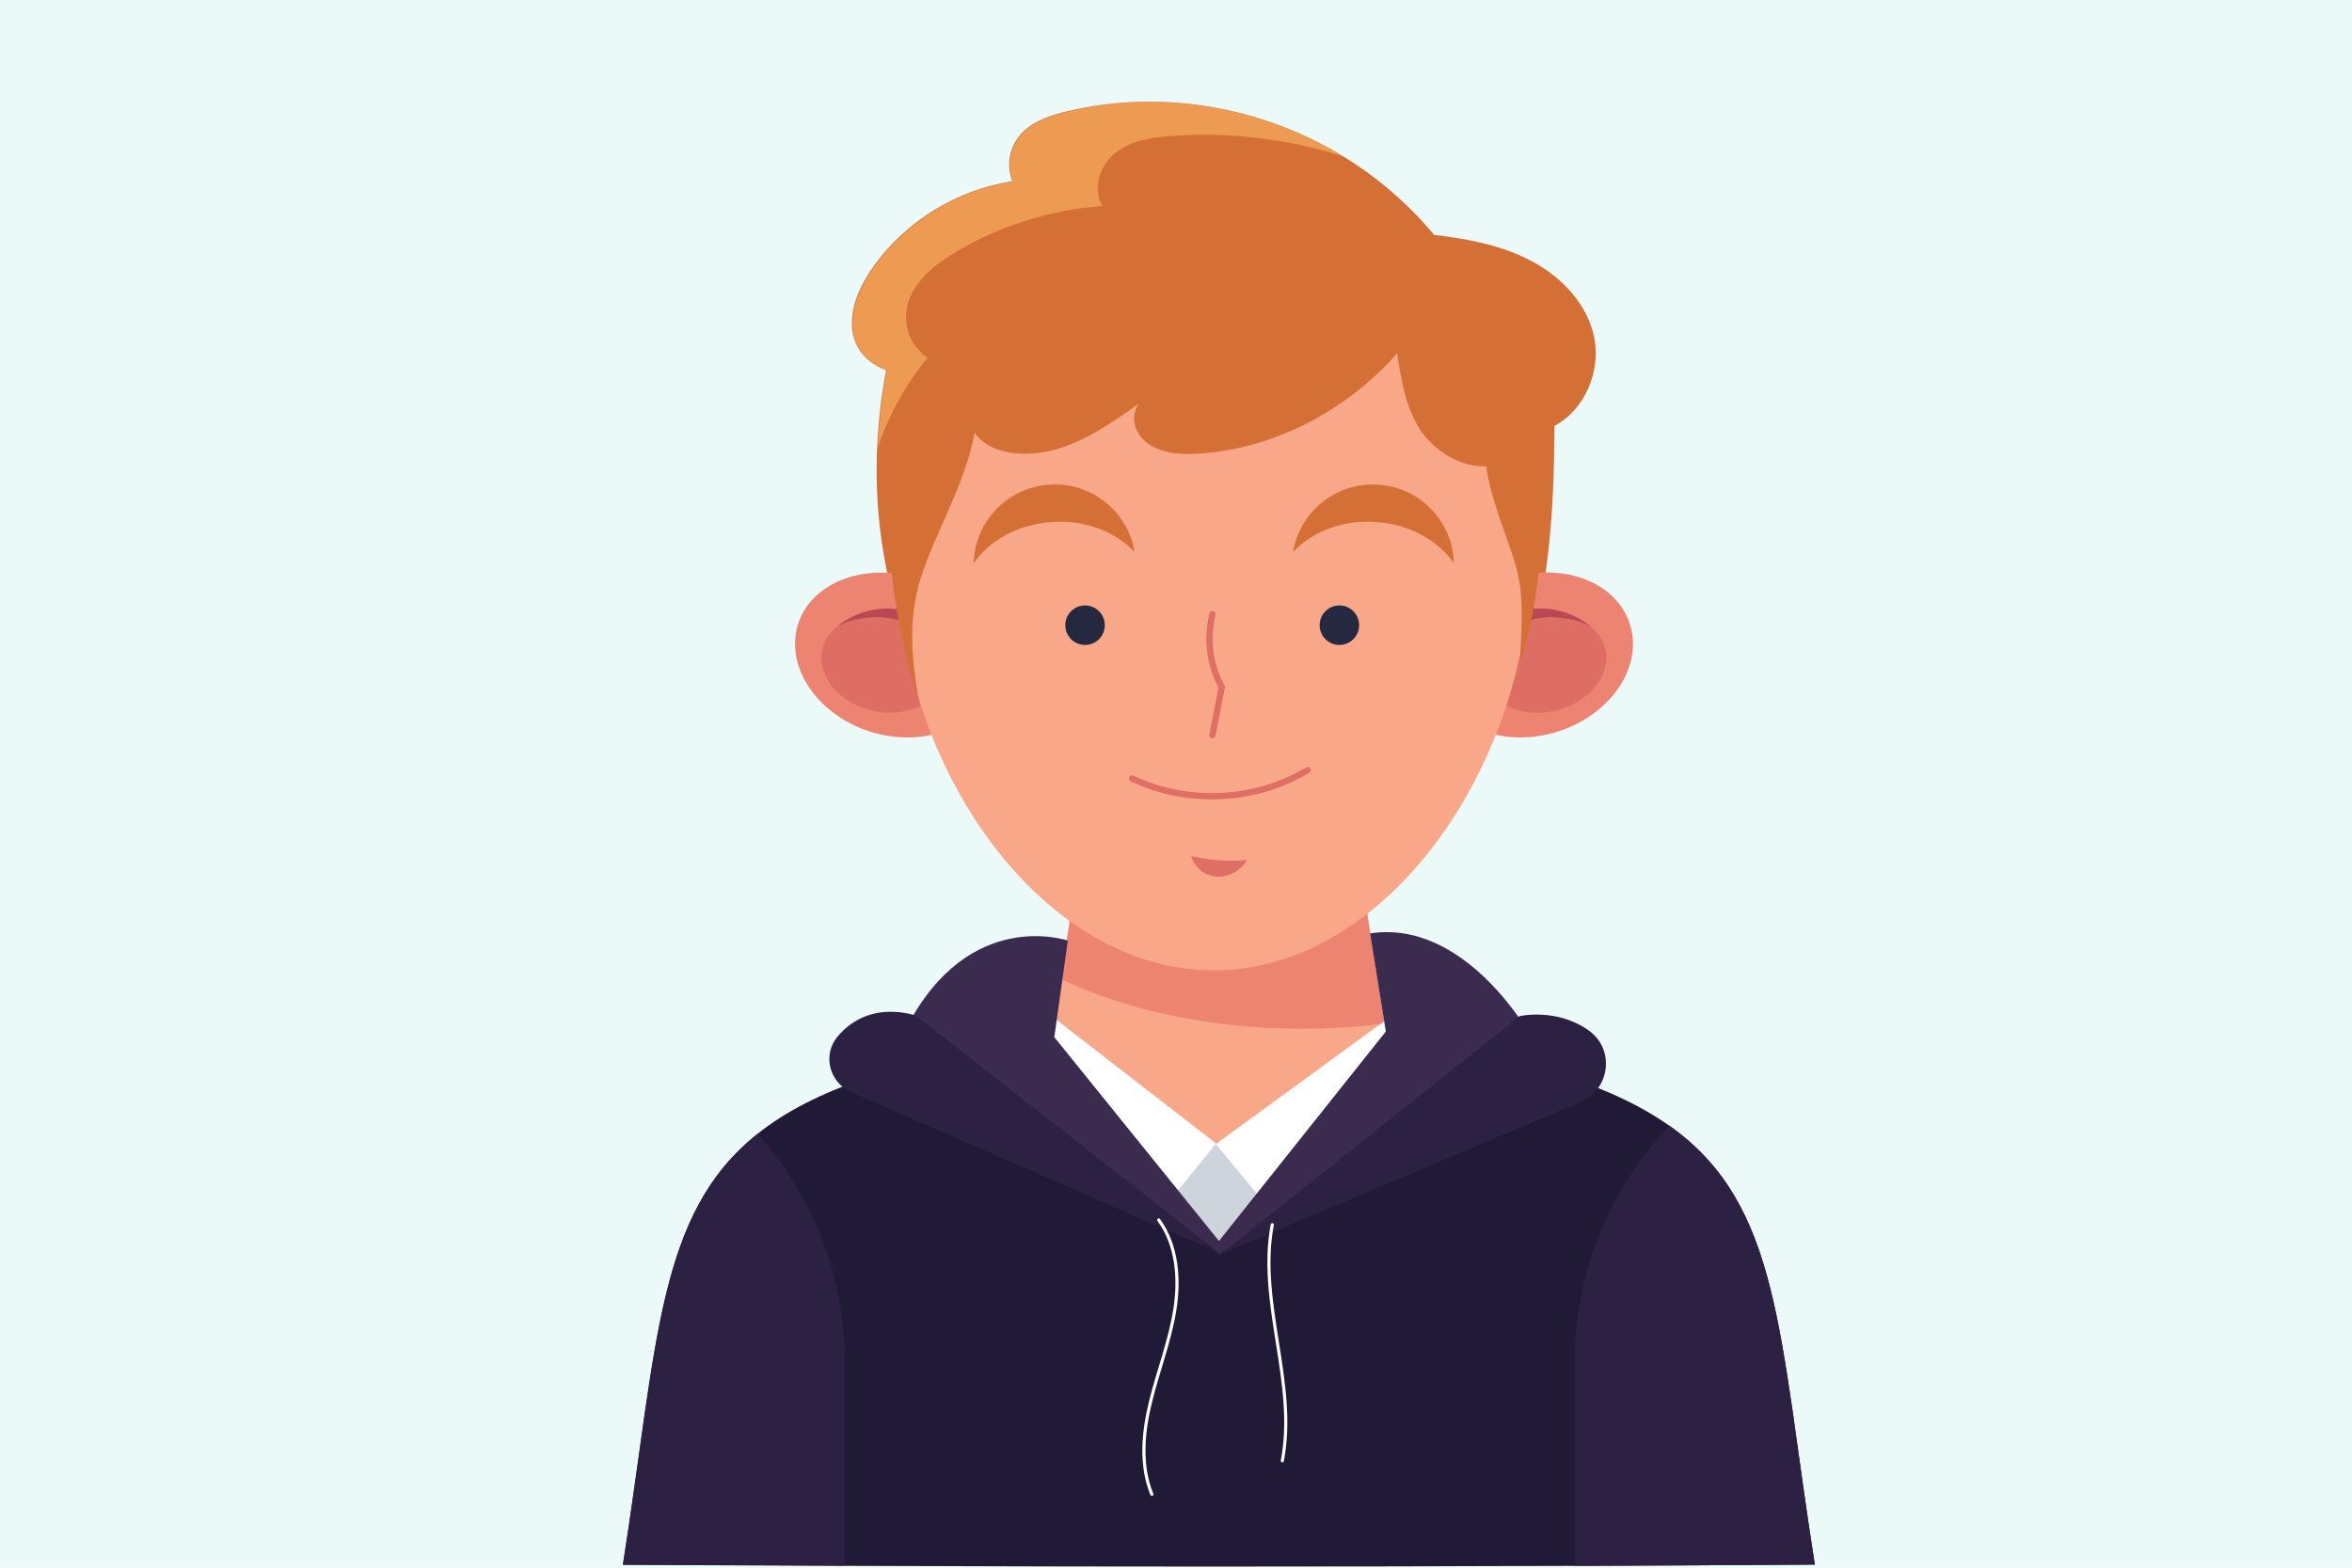 <?xml version="1.0" encoding="utf-8"?>
<!-- Generator: Adobe Illustrator 25.4.1, SVG Export Plug-In . SVG Version: 6.00 Build 0)  -->
<svg version="1.1" xmlns="http://www.w3.org/2000/svg" xmlns:xlink="http://www.w3.org/1999/xlink" x="0px" y="0px"
	 viewBox="0 0 750 500" style="enable-background:new 0 0 750 500;" xml:space="preserve">
<style type="text/css">
	.st0{fill:#EBFAF9;}
	.st1{display:none;}
	.st2{display:inline;fill:#D76C61;}
	.st3{display:inline;}
	.st4{fill:#D76C61;}
	.st5{fill:#CC5A56;}
	.st6{fill:#FDD16A;}
	.st7{fill:#4A82AC;}
	.st8{fill:#5F9EC2;}
	.st9{fill:#482851;}
	.st10{opacity:0.749;fill:#993C43;enable-background:new    ;}
	.st11{fill:#6E2938;}
	.st12{fill:#754673;}
	.st13{fill:#242940;}
	.st14{fill:none;stroke:#6E2938;stroke-width:2;stroke-linecap:round;stroke-miterlimit:10;}
	.st15{fill:#F9A789;}
	.st16{fill:#ED8472;}
	.st17{fill:#88C361;}
	.st18{opacity:0.259;}
	.st19{opacity:0.761;fill:#88C361;enable-background:new    ;}
	.st20{opacity:0.749;fill:#D9675F;enable-background:new    ;}
	.st21{fill:#B84954;}
	.st22{display:inline;fill:#F9A789;}
	.st23{fill:#7B3349;}
	.st24{fill:#9E6570;}
	.st25{fill:#A85162;}
	.st26{fill:#DF6E64;}
	.st27{fill:none;stroke:#DF6E64;stroke-width:2;stroke-linecap:round;stroke-miterlimit:10;}
	.st28{fill:#FFFFFF;}
	.st29{display:inline;fill:#291F3D;}
	.st30{fill:#AF3E58;}
	.st31{fill:#6D7399;}
	.st32{opacity:0.4;fill:#939CB8;enable-background:new    ;}
	.st33{fill:#939CB8;}
	.st34{fill:#3A2B4F;}
	.st35{fill:#503761;}
	.st36{fill:#CED4DB;}
	.st37{fill:#211A36;}
	.st38{fill:#2C2142;}
	.st39{fill:none;stroke:#FFFFFF;stroke-linecap:round;stroke-miterlimit:10;}
	.st40{fill:#D46F35;}
	.st41{opacity:0.702;fill:#F7AD5E;enable-background:new    ;}
	.st42{display:inline;fill:#DE6523;}
	.st43{fill:#FFC4A6;}
	.st44{fill:#ED987E;}
	.st45{fill:#852A45;}
	.st46{opacity:0.749;fill:#ED987E;enable-background:new    ;}
	.st47{fill:#C96B63;}
	.st48{fill:#ED8B2F;}
	.st49{fill:none;stroke:#C96B63;stroke-width:2;stroke-linecap:round;stroke-miterlimit:10;}
	.st50{fill:#F2A388;}
	.st51{fill:#FAA243;}
	.st52{fill:#17192E;}
	.st53{fill:#F18D77;}
	.st54{opacity:0.569;fill:#F5AD5B;enable-background:new    ;}
	.st55{fill:#F5AD5B;}
	.st56{opacity:0.749;}
	.st57{fill:none;stroke:#D16F45;stroke-linecap:round;stroke-miterlimit:10;}
	.st58{opacity:0.749;fill:#ED8472;enable-background:new    ;}
	.st59{fill:none;stroke:#DF6D64;stroke-width:2;stroke-linecap:round;stroke-miterlimit:10;}
	.st60{fill:#3C4A66;}
</style>
<g id="BACKGROUND">
	<rect class="st0" width="750" height="500"/>
</g>
<g id="OBJECTS">
	<g>
		<g class="st1">
			<polygon class="st2" points="390.8,-261.4 390.8,-261.3 387.4,-261.4 			"/>
			<polygon class="st2" points="390.8,-261.4 387.4,-261.3 387.4,-261.4 			"/>
			<g class="st3">
				<path class="st4" d="M580.8-42.8l-108.9,0.4l-7.4,0L392.4-42l-1.6,0l-1.6,0l-69.7-0.3l-3.4,0l-115.3-0.5l13.5-87.1
					c5.4-35,35.3-63.4,75.1-71.5l31.8-6.5l5.5-1.1l10.6-2.2l0.3-1.6l2.7-16.7l4.5-28.5l42.5-1l3.5-0.1l3.5,0.1l42.5,1l6.8,42.6
					l0.6,4.2l0.9,0.2l8.5,1.7l7.7,1.6l30.8,6.3c39.8,8.1,69.7,36.6,75.1,71.5L580.8-42.8z"/>
				<path class="st5" d="M443.6-215.3c-50.6,6-86.4-6.3-103.2-14.2l4.5-28.5l42.5-1l3.5-0.1l3.5,0.1l42.5,1L443.6-215.3z"/>
				<path class="st6" d="M321.3-207.8l-5.1,165.5l3.4,0l69.7,0.3l1.6,0l1.6,0l72.2-0.3l7.4,0l-10.5-165.3l-7.7-1.6l-1.6,2.2
					c-1.7,2.4-3.7,4.7-5.7,6.8c-28,29.2-80,30.2-109.6,2.8c-3-2.7-5.7-5.7-8.2-9.1l-1.8-2.5"/>
				<path class="st7" d="M580.8-42.8l-66,0.3l-43,0.2l-7.4,0l-19.4-168.6l8.5,1.7l7.7,1.6l30.8,6.3c18.6,3.8,35.1,12.1,47.9,23.3
					c14.5,12.8,24.4,29.6,27.2,48.2L580.8-42.8z"/>
				<path class="st7" d="M337.4-211.1L319.6-42.3l-3.4,0l-51.7-0.2l-63.6-0.2l13.5-87.1c2.8-18.1,12.1-34.4,26.1-47.1
					c13-11.8,29.9-20.5,49.1-24.4l31.8-6.5l5.5-1.1L337.4-211.1z"/>
				<g>
					<path class="st8" d="M264.5-123.3v80.8l-63.6-0.2l13.5-87.1c2.8-18.1,12.1-34.4,26.1-47.1C255.3-162.8,264.5-144,264.5-123.3z"
						/>
					<path class="st8" d="M580.8-42.8l-66,0.3v-80.8c0-21.2,9.6-40.5,25.2-54.7c14.5,12.8,24.4,29.6,27.2,48.2L580.8-42.8z"/>
				</g>
			</g>
			<g class="st3">
				<path class="st9" d="M507.7-407.9c6.9,20.1,1.5,42.1-4.3,62.6c-5.9,20.4-12.2,41.9-7.1,62.6c-4.4-0.2-8.7-1.7-12.2-4.2
					c-2.6,16-11.9,30.9-25.1,40.4c1-5.9-0.7-12.1-4.4-16.7c-22.5,16.7-42.5,25.4-62.6,25.5c-20.1,0.1-40.2-8.4-54.1-22.8
					c-5.6,3.9-9.1,10.5-9.2,17.3c-13.1-5.9-22.7-19-24.2-33.2c-7.2,4.7-16.7,5.5-24.5,2.1c12.1-3.6,17.7-18,16.2-30.4
					c-1.5-12.4-8.1-23.4-13.3-34.8c-5.1-11.4-8.9-24.5-4.4-36.1c-2.2-3.7-3.8-7.6-4.9-11.5c0,0,0,0,0,0c-3.3-12.1-1.3-24.4,4.9-34.4
					c-5.9-2.2-11-2.8-16.1-3.4c6.3-19.2,21-35.6,39.4-44.2c-7.3-4.9-10.5-13-8.6-20.1c19.8,1,39.3-4.4,58.5-9.3
					c19.2-4.9,39-9.6,58.6-7.1c13.3,1.7,26.6,7.3,37.1,16.8c5,4.5,9.4,9.9,12.7,16.2c9.6-4.6,21.4,0.5,28.7,8.2
					c7.3,7.7,11.5,17.8,17.3,26.6c5.8,8.9,14.4,17.1,25,17.8C524.9-413.7,516.6-409.3,507.7-407.9z"/>
				<g>
					<g>
						<path class="st5" d="M483.2-357.1c16.9-5.5,34.2,1,38.5,14.4c4.3,13.4-5.9,28.8-22.8,34.2c-16.9,5.5-34.2-1-38.5-14.4
							C456-336.4,466.2-351.7,483.2-357.1z"/>
						
							<ellipse transform="matrix(0.975 -0.222 0.222 0.975 85.815 101.722)" class="st10" cx="494.6" cy="-330.2" rx="20" ry="15.5"/>
						<path class="st11" d="M509.2-342.1c-4.8-3.9-11-5.9-17.1-5.6c-6.1,0.3-12.1,2.9-16.5,7.2c0.2,1.6,0.5,3.2,0.7,4.8
							c4.2-4.8,10-8,16.1-8.9C498.6-345.6,505-344.3,509.2-342.1z"/>
					</g>
					<g>
						
							<ellipse transform="matrix(0.307 -0.952 0.952 0.307 515.966 42.7)" class="st5" cx="287.3" cy="-332.8" rx="25.6" ry="32.2"/>
						
							<ellipse transform="matrix(0.222 -0.975 0.975 0.222 542.626 19.854)" class="st10" cx="283.8" cy="-330.2" rx="15.5" ry="20"/>
						<path class="st11" d="M269.2-342.1c4.8-3.9,11-5.9,17.1-5.6c6.1,0.3,12.1,2.9,16.5,7.2c-0.2,1.6-0.5,3.2-0.7,4.8
							c-4.2-4.8-10-8-16.1-8.9C279.8-345.6,273.3-344.3,269.2-342.1z"/>
					</g>
				</g>
				<g>
					<path class="st4" d="M490.3-365.2c0,66.3-45.3,132.9-101.2,132.9c-8.1,0-15.9-1.4-23.5-4c-44.6-15.3-77.7-72.2-77.7-128.9v-0.4
						c0.2-66.1,45.4-106.9,101.2-106.9C445-472.5,490.3-431.5,490.3-365.2z"/>
					<path class="st5" d="M487.2-378.3c-5.8-0.9-11.3-3.7-15.5-7.9c0.7,4,1.4,7.9,2,11.9c-14.7-7.6-26.3-21.1-31.5-36.8
						c-14.3,12.3-34,17.9-52.6,14.9c1.2-2.8,2.5-5.6,3.4-8.7c-12.1,6.9-23.5,15.1-33.9,24.4c-2.8-6.4-3.9-13.5-3.3-20.3
						c-17.9,7-35,16.2-50.7,27.2c-0.3-3.3-0.6-6.5-0.9-9.8c-7.4,5.2-13,12.9-15.6,21.5c-0.7-18.3-0.6-39,12.4-52
						c5.3-5.2,12.1-8.6,18.9-11.6c33.5-14.9,69.4-24.2,105.8-27.7c12.1-1.2,20.6,2.6,31.6,7.8C468.2-440.3,491.7-401,487.2-378.3z"
						/>
				</g>
				<g>
					<path class="st9" d="M290.5-334.2c-3.3-26.2,3.5-50.1,19.5-70.9c-2,5.5-2.8,11.4-2.3,17.2c20.7-10.3,41.4-20.7,62.1-31
						c-6.3,6-9,15.5-6.8,23.9c17.4-8.5,34.7-17,52.1-25.5c-4.4,5.8-9.6,10.9-15.5,15.3c17,1.6,34.6-6.9,44.3-23.1
						c2.6,15.5,10.9,30,23,40.1c-0.2-5.8,0.7-11.6,1.5-19.1c1.9,11.5,8.2,22.2,16.2,29.4c1.1,15.3,2.2,30.7,0.7,45
						C548.1-508,249-550.8,290.5-334.2z"/>
					<path class="st12" d="M447.3-489.1c-8.8-4.6-19-6.8-28.9-7c-16.4-0.4-32.4,4-48.2,8.2c-15.8,4.2-31.9,8.3-48.2,7.7
						c7.2,4.3,15.3,7,23.6,7.8c-13.4,5.5-26.8,11-40.2,16.5c10.1-3.3,21.6-2,30.8,3.4c-17.9,0.3-35.6,8.3-47.5,21.7
						c4.6-1.6,9.9-1.3,14.3,0.9c-15.5,8.9-26.4,25.2-29.4,42.8c-3.3-12.1-1.3-24.4,4.9-34.4c-5.9-2.2-11-2.8-16.1-3.4
						c6.3-19.2,21-35.6,39.4-44.2c-7.3-4.9-10.5-13-8.6-20.1c19.8,1,39.3-4.4,58.5-9.3c19.2-4.9,39-9.6,58.6-7.1
						C423.5-504.2,436.8-498.6,447.3-489.1z"/>
				</g>
				<g>
					<g>
						<path class="st9" d="M363.9-365.7c-6-6.5-15.8-10.4-26.5-9.6c-10.7,0.7-19.8,5.9-24.8,13.1c0.3-13.1,10.6-24.1,24-25
							C350-388.1,361.8-378.7,363.9-365.7z"/>
						<path class="st9" d="M414.4-365.7c6-6.5,15.8-10.4,26.5-9.6c10.7,0.7,19.8,5.9,24.8,13.1c-0.3-13.1-10.6-24.1-24-25
							C428.3-388.1,416.6-378.7,414.4-365.7z"/>
					</g>
					<g>
						<circle class="st13" cx="348.1" cy="-342.4" r="6.3"/>
						<circle class="st13" cx="429.2" cy="-342.4" r="6.3"/>
					</g>
					<g>
						<path class="st14" d="M358.6-293.6c19.6,11.2,45.4,10.8,64.7-1.1"/>
						<path class="st5" d="M382.3-274c5.8,1.4,11.8,1.8,17.8,1.3c-1.8,3.2-5.5,5.4-9.2,5.3C387.2-267.5,383.6-269.7,382.3-274z"/>
						<path class="st14" d="M384.6-347.7c2.4,7.6,2.3,15.9-1.1,23.4c1.4,5,2.9,10.1,4.3,15.1"/>
					</g>
				</g>
			</g>
		</g>
		<g class="st1">
			<g class="st3">
				<g>
					<path class="st15" d="M1100.6-42.6c-119,0.8-260.9,0.8-380,0c17.4-111.1,7.1-149,136.6-168.3c0,0,0-0.1,0-0.1
						c1.8-11.2,5.6-35.4,7.4-46.7c24.7-1.1,67.3-1.1,91.9,0l6.8,42.6l0.5,2.9l0.2,1.3C1093.9-191.3,1082.9-153.7,1100.6-42.6z"/>
					<path class="st16" d="M963.3-215.1c-50.6,6-86.4-6.3-103.2-14.2l4.5-28.5l42.5-1l3.5-0.1l3.5,0.1l42.5,1L963.3-215.1z"/>
				</g>
				<g>
					<path class="st17" d="M1100.6-42.6c-25.9,0.2-52.8,0.3-80.4,0.4c-99.3,0.3-206.5,0.2-299.6-0.4c17.4-111.1,7.1-149,136.6-168.3
						c0,0,0-0.1,0-0.1l53.6,45.2l53-46.4l0.2,1.3c38,5.7,64,13,82.1,23.2C1089.9-163,1088.1-121.2,1100.6-42.6z"/>
					<g class="st18">
						<path class="st17" d="M1100.6-42.6c-25.9,0.2-52.8,0.3-80.4,0.4v-66.9c0-29.4,9.6-56.6,25.9-78.6
							C1089.9-163,1088.1-121.2,1100.6-42.6z"/>
						<path class="st17" d="M720.5-42.6c25.9,0.2,52.8,0.3,80.4,0.4v-66.9c0-29.4-9.6-56.6-25.9-78.6
							C731.2-163,733-121.2,720.5-42.6z"/>
					</g>
					<g>
						<g>
							<polygon class="st19" points="893.8,-180.6 911.2,-166 911.7,-100.2 893.4,-100.1 							"/>
							<g>
								<circle class="st17" cx="902" cy="-149.1" r="5.3"/>
								<circle class="st17" cx="902" cy="-120.2" r="5.3"/>
							</g>
						</g>
						<g>
							<path class="st17" d="M910.8-166.4l-52.4-50.5l-4.1-0.5c-10-1.1-19.9,2.6-26.7,10l0,0l6.7,41.6l14.4-8.4
								c7.4-4.4,16.4-5.5,24.7-3.1L910.8-166.4z"/>
							<path class="st17" d="M910.8-166.4l52.4-50.5l4.1-0.5c10-1.1,19.9,2.6,26.7,10l0,0l-6.7,41.6l-6.4-3.8
								c-12.5-7.3-27.5-9.2-41.5-5.2L910.8-166.4z"/>
						</g>
						<path class="st17" d="M947-92.2v-5.4c0-1.4,1.1-2.6,2.6-2.6h58c1.4,0,2.6,1.1,2.6,2.6v5.4c0,1.4-1.1,2.6-2.6,2.6h-58
							C948.1-89.6,947-90.8,947-92.2z"/>
					</g>
				</g>
			</g>
			<g>
				<g class="st3">
					<g>
						<path class="st16" d="M1002.9-356.9c16.9-5.5,34.2,1,38.5,14.4c4.3,13.4-5.9,28.8-22.8,34.2c-16.9,5.5-34.2-1-38.5-14.4
							C975.7-336.1,986-351.4,1002.9-356.9z"/>
						<path class="st20" d="M1010.9-345.1c10.7-2.5,21,2.3,22.9,10.7c1.9,8.4-5.3,17.1-16,19.6c-10.7,2.5-21-2.3-22.9-10.7
							C993-333.9,1000.2-342.7,1010.9-345.1z"/>
						<path class="st21" d="M1028.9-341.9c-4.8-3.9-11-5.9-17.1-5.6c-6.1,0.3-12.1,2.9-16.5,7.2c0.2,1.6,0.5,3.2,0.7,4.8
							c4.2-4.8,10-8,16.1-8.9C1018.3-345.3,1024.7-344,1028.9-341.9z"/>
					</g>
					<g>
						
							<ellipse transform="matrix(0.307 -0.952 0.952 0.307 876.065 537.51)" class="st16" cx="807" cy="-332.6" rx="25.6" ry="32.2"/>
						<path class="st20" d="M784-334.5c1.9-8.4,12.2-13.1,22.9-10.7s17.9,11.2,16,19.6c-1.9,8.4-12.2,13.2-22.9,10.7
							C789.3-317.4,782.1-326.1,784-334.5z"/>
						<path class="st21" d="M788.9-341.9c4.8-3.9,11-5.9,17.1-5.6c6.1,0.3,12.1,2.9,16.5,7.2c-0.2,1.6-0.5,3.2-0.7,4.8
							c-4.2-4.8-10-8-16.1-8.9C799.5-345.3,793.1-344,788.9-341.9z"/>
					</g>
				</g>
				<path class="st22" d="M1010.1-365c0,66.3-45.3,132.9-101.2,132.9c-8.1,0-15.9-1.4-23.5-4c-44.6-15.3-77.7-72.2-77.7-128.9v-0.4
					c0.2-66.1,45.4-106.9,101.2-106.9C964.8-472.3,1010.1-431.3,1010.1-365z"/>
				<g class="st3">
					<path class="st23" d="M1035.4-451.6c-6.8,1.2-15.6,5.4-19,7.6c8.2,2.7,16.3,13.8,18.3,28.1c-5.9-2.6-12-0.5-15.8,0.8
						c-0.2,0-0.3,0.1-0.5,0.2c0.5,23.2-3.6,60.1-11.6,82.4c0-15.7-4.1-28.8-9.1-42.5c-4.9-13.7-8.5-20.8-10-40.5c0,0,0-0.1,0-0.1
						c-55.4,0.1-102.9-1.5-155.3,2.6c0,0.1,0,0.2,0,0.3c-0.9,20.2-5.8,24.9-11.2,36.6c-5.4,11.8-9.8,27.5-9.8,45.8
						c-8.9-20.5-10-82.8-10-82.8s-10.4-10.3-22.9-9.5c3.7-8.1,15.7-17.2,26.6-15c-1.1-8.9-11.1-20.5-21.6-25.1
						c17.3-4.2,26.3,1.4,33,11.1c2.1-8.4,5.7-16.1,10.6-22.9c34.2-47.9,129.8-54.9,190.1-7.9c-8.9,0.9-15.2,4.7-20.4,10
						c13.3-1.3,26.7,1.7,39.1,20.9C1035.8-451.7,1035.6-451.6,1035.4-451.6z"/>
					<path class="st24" d="M1018.4-415c0.5,23.2-3.6,60.1-11.6,82.4c0-15.7-4.1-28.8-9.1-42.5c-4.9-13.7-8.5-20.8-10-40.5l0.2-0.4
						l30.9,0.8C1018.7-415.1,1018.5-415.1,1018.4-415z"/>
					<path class="st24" d="M832.4-412.8c-0.9,20.2-5.8,24.9-11.2,36.6c-5.4,11.8-9.8,27.5-9.8,45.8c-8.9-20.5-12.1-54.8-10-82.8
						L832.4-412.8z"/>
					<path class="st25" d="M1035.9-451.7c-0.2,0-0.4,0.1-0.5,0.1c-20.6-15-48.2-20.7-72.9-13.8c6.8-9.5,17.4-16.2,29-18.3
						c-24.2-8-49.4-10.6-74.2-8.4c10.4-5.4,22.2-7.9,33.9-7.2c-41.3-13.4-89.9-3.5-124.1,24.6c34.2-47.9,129.8-54.9,190.1-7.9
						c-8.9,0.9-15.2,4.7-20.4,10C1010.1-473.9,1023.5-470.9,1035.9-451.7z"/>
				</g>
				<g class="st3">
					<g>
						<path class="st23" d="M883.7-365.5c-6-6.5-15.8-10.4-26.5-9.6c-10.7,0.7-19.8,5.9-24.8,13.1c0.3-13.1,10.6-24.1,24-25
							C869.8-387.9,881.5-378.5,883.7-365.5z"/>
						<path class="st23" d="M934.1-365.5c6-6.5,15.8-10.4,26.5-9.6c10.7,0.7,19.8,5.9,24.8,13.1c-0.3-13.1-10.6-24.1-24-25
							C948-387.9,936.3-378.5,934.1-365.5z"/>
					</g>
					<g>
						<circle class="st13" cx="867.8" cy="-342.2" r="6.3"/>
						<circle class="st13" cx="949" cy="-342.2" r="6.3"/>
					</g>
					<path class="st26" d="M901.7-268.5c5.8,1.4,11.8,1.8,17.8,1.3c-1.8,3.2-5.5,5.4-9.2,5.3C906.6-262,903-264.3,901.7-268.5z"/>
					<path class="st27" d="M903.1-344.8c2.4,7.6,2.3,15.9-1.1,23.4c1.4,5,2.9,10.1,4.3,15.1"/>
					<path class="st28" d="M877.2-293.7c22.7,4.3,46.4,3.2,69.3-3.1c1.4,3.9-0.5,8.3-3.6,11.1s-7.2,4-11.2,4.9
						c-11.6,2.8-23.7,3.5-35.6,2c-4.9-0.6-9.9-1.6-14-4.3C877.9-285.8,874.8-290.5,877.2-293.7z"/>
				</g>
			</g>
		</g>
		<g class="st1">
			<polygon class="st29" points="1338.2,223.2 1527.9,219.4 1549.3,373.4 1324.9,362.7 			"/>
			<g class="st3">
				<g>
					<path class="st4" d="M1625.4,499c-50.7,0.3-105.5,0.5-161,0.5c-7.5,0-15.1,0-22.6,0h-11c-8.9,0-17.9,0-26.8,0
						c-54.7,0-108.7-0.2-158.7-0.5c15.5-98.9,18.7-139.9,110.8-161.3c8.6-2,17.9-3.8,28.1-5.5c3.2-0.5,6.5-1.1,9.9-1.5
						c0.3-2,0.7-4.5,1.2-7.2c0.6-3.8,1.3-8.1,2-12.5c1.6-10,3.2-20.6,4.3-27.1c24.7-1.1,47.6-1.1,72.3,0l6,37.6l0.5,3.2l0.9,6
						c6.4,1,12.5,2,18.3,3c7.3,1.3,14,2.8,20.4,4.3C1610.8,359.5,1609.8,400.3,1625.4,499z"/>
					<path class="st5" d="M1479.8,321.4c-41.9,8.2-69-2.4-82.5-10.5c1.6-10,3.2-20.6,4.3-27.1c24.7-1.1,47.6-1.1,72.3,0
						L1479.8,321.4z"/>
				</g>
				<g>
					<path class="st30" d="M1488.5,340.9l-24,158.7c-8.1,0-16.2,0-24.2,0h-7.1c-9.7,0-19.4,0-29,0L1387,340.6
						c3.5,4.5,8.9,14.6,14.8,26.8c14.4,29.6,56.6,29.8,71.4,0.3c6-12,11.4-21.9,15-26.4L1488.5,340.9z"/>
					<g>
						<path class="st31" d="M1433.1,499.5c-42.2,0-84.4-0.1-125-0.2c-21.4-0.1-42.4-0.2-62.7-0.3c10.2-65.3,15.1-105.4,43.8-131.2
							c18.8-16.9,47.7-27.7,95.1-35.6L1433.1,499.5z"/>
						<path class="st31" d="M1625.4,499c-58.1,0.4-121.5,0.6-185.2,0.6l59.4-165.9C1611,354.1,1608.7,393.4,1625.4,499z"/>
					</g>
					<path class="st32" d="M1562.7,433.4v65.9c21.4-0.1,42.4-0.2,62.7-0.3c-10.2-65.3-13.5-106.4-42.2-132.2
						C1571.2,385.7,1562.7,409.3,1562.7,433.4z"/>
					<path class="st33" d="M1395.3,323.4l39.6,176.1h-4l-70.8-112.1l26.2-17.9l-36-5.7l1.6-14c0.5-4.4,2-8.5,4.3-12.1
						c3.7-5.9,9.5-10.4,16.5-12.5l21.7-6.3L1395.3,323.4z"/>
					<path class="st33" d="M1489.7,369.6l26.2,17.9l-74,112.1h-4.1l42.5-174.8l1.4-5.7l21.6,6.3c7.1,2.1,13,6.7,16.6,12.7
						c2.2,3.5,3.6,7.6,4.1,11.8l1.6,14L1489.7,369.6z"/>
					<path class="st32" d="M1308.2,433.4v65.9c-21.4-0.1-42.4-0.2-62.7-0.3c10.2-65.3,15.1-105.4,43.8-131.2
						C1301.2,386.8,1308.2,409.3,1308.2,433.4z"/>
				</g>
			</g>
			<path class="st2" d="M1535,176.6c0,66.3-45.3,132.9-101.2,132.9c-8.1,0-15.9-1.4-23.5-4c-44.6-15.3-77.7-72.2-77.7-128.9v-0.4
				c0.2-66.1,45.4-106.9,101.2-106.9C1489.6,69.3,1535,110.3,1535,176.6z"/>
			<g class="st3">
				<g>
					<path class="st34" d="M1450.6,169.7c6.1-8.3,15.6-12.9,25.1-12s18.7,7.2,24.3,16.6C1486.6,167.8,1471.9,165.4,1450.6,169.7z"/>
					<path class="st34" d="M1416,169.7c-6.1-8.3-15.6-12.9-25.1-12c-9.5,0.9-18.7,7.2-24.3,16.6C1380,167.8,1394.7,165.4,1416,169.7
						z"/>
				</g>
				<g>
					<circle class="st13" cx="1473.9" cy="201.7" r="6.3"/>
					<circle class="st13" cx="1392.8" cy="201.7" r="6.3"/>
				</g>
				<g>
					<path class="st14" d="M1437.8,195.4c-2.2,7.7-1.8,16,1.8,23.4c-1.3,5.1-2.6,10.2-3.8,15.3"/>
					<g>
						<path class="st5" d="M1448.3,278c-5.7,1.7-11.8,2.3-17.7,2c1.9,3.2,5.7,5.1,9.4,4.9C1443.7,284.6,1447.2,282.2,1448.3,278z"/>
						<path class="st28" d="M1407,243.4c19.1,6.4,44.5,6.1,59.3-0.7c4.3,12.3-0.5,24.8-26.8,25.9
							C1405.9,269.9,1401.7,253.1,1407,243.4z"/>
					</g>
				</g>
			</g>
			<g class="st3">
				<path class="st34" d="M1585.2,368.3c-36.8,19.3-57.6-9-63.7-101.3c-8.4-127.8-32-163-59.8-173.6c-19.6-7.5-34.7,1.9-34.7,1.9
					l0-0.1c-28.1-10.4-56,10.5-67.6,64.6c-9.1,42.5-6.6,154.8-18.2,191.7c-11.6,36.9-48.2,13-48.2,13c31.7-20,14-101.4,26.3-189.2
					c11.1-79.3,36.8-107.4,56.1-119c4.8-2.9,9.2-4.8,12.9-6.2c18.3-6.9,34,7,34,7l0.1,0.7c58.9-38.4,105,18.9,115.4,67.1
					c10.4,48,15.9,109.7,20.5,156.2c1.5,14.9,2.9,28.2,4.3,39.1C1567.3,355.3,1585.2,368.3,1585.2,368.3z"/>
				<path class="st35" d="M1558.4,281.1c-12.1-54.6-10.8-146.3-49.4-197.1c-35.7-47.1-86.9-17.6-86.9-17.6
					c-17.7-13.1-35.8-12.3-46.6-10.1c4.8-2.9,9.2-4.8,12.9-6.2c18.3-6.9,34,7,34,7l0.1,0.7c58.9-38.4,105,18.9,115.4,67.1
					C1548.3,172.9,1553.8,234.6,1558.4,281.1z"/>
			</g>
		</g>
		<g>
			<g>
				<g>
					<path class="st15" d="M578.7,499c-119,0.8-260.9,0.8-380,0c14.2-90.2,10-132.1,77.2-155.1c15.6-5.3,35-9.6,59.3-13.2
						c0,0,0-0.1,0-0.1c1.8-11.2,5.6-35.4,7.4-46.7c24.7-1.1,67.3-1.1,91.9,0l6.8,42.6l0.5,2.9l0.2,1.3c20.9,3.2,38.1,6.8,52.5,11.1
						C569.3,364.2,563.9,405.7,578.7,499z"/>
					<path class="st16" d="M441.5,326.5c-50.6,6-86.4-6.3-103.2-14.2l4.5-28.5l42.5-1l3.5-0.1l3.5,0.1l42.5,1L441.5,326.5z"/>
				</g>
				<polyline class="st36" points="335.4,324 387.8,364.9 443.6,324.8 443.8,362.5 388.3,398.4 326.7,340 				"/>
				<g>
					<path class="st37" d="M578.7,499c-24.7,0.2-50.4,0.3-76.6,0.4c-76,0.3-157,0.3-232.8,0c-24.2-0.1-47.8-0.2-70.7-0.3
						c11.1-70.8,10.9-111.9,42.9-137.4c8.7-7,19.9-12.8,34.3-17.7l31.5,0.4l81.2,52.2l106-54.8c15.9,4.8,28.1,10.4,37.7,17.2
						C567.9,384.2,567.1,425.5,578.7,499z"/>
					<g>
						<path class="st38" d="M578.7,499c-24.7,0.2-50.4,0.3-76.6,0.4v-64.6c0-29.3,11.5-56,30.2-75.8
							C567.9,384.2,567.1,425.5,578.7,499z"/>
						<path class="st38" d="M269.4,434.7v64.6c-24.2-0.1-47.8-0.2-70.7-0.3c11.1-70.8,10.9-111.9,42.9-137.4
							C258.9,381.1,269.4,406.7,269.4,434.7z"/>
					</g>
				</g>
				<g>
					<g>
						<g>
							<g>
								<polygon class="st28" points="387.8,364.7 372.5,383.5 334.2,342.5 335.7,324.4 								"/>
								<polygon class="st28" points="442.9,324.6 387.7,364.9 403.6,384.1 451.2,329.7 								"/>
							</g>
							<path class="st34" d="M336.2,330.8l4.3-30.8c0,0-31.3-10.9-51.3,27.5l99.6,72.6l99.5-69.4c0,0-20.7-37.7-51.4-33l5,31.3
								l-53.2,66.8L336.2,330.8z"/>
						</g>
						<path class="st38" d="M389.6,399.8l94.9-75.7c0,0,12-2.8,22.3,4.7c8.2,6,6.6,18.7-2.8,22.7L389.6,399.8z"/>
						<path class="st38" d="M388.6,399.5L292.2,324c0,0-14.9-5.7-25.2,6.7c-4.8,5.8-2.5,14.6,4.4,17.6L388.6,399.5z"/>
					</g>
					<g>
						<path class="st39" d="M405.7,390.6c-4.7,24.8,8,50.5,3.2,75.3"/>
						<path class="st39" d="M369.5,389.1c5.9,8.1,6.7,18.9,5.1,28.8c-1.6,9.9-5.3,19.3-7.7,29.1c-2.4,9.7-3.4,20.3,0.4,29.6"/>
					</g>
				</g>
			</g>
			<g>
				<path class="st40" d="M495.7,135.8c-0.2,26.8-1.4,54.1-11.1,79.1c-9.7,25-29.2,47.6-54.5,55.5c-30.2-3.6-60.4-7.2-89.2-10.7
					c-8.2-3.6-10.1-7.4-27.8-13.7c-24.6-29.9-35-67-33.4-103.3c0.4-8.3,1.3-16.5,2.9-24.6c-8.5-3.2-11.3-9.8-10.9-16.1
					c0.3-6.2,3.3-12,6.9-17.1c10.3-14.4,26.6-24.4,44.2-27.1c-2.3-5.9-0.4-12.1,3.5-15.8c3.8-3.7,9.2-5.4,14.4-6.6
					c29.4-6.9,61.3-1.6,87.5,14.4c10.8,6.6,20.7,15,29.1,25.1c10.8,1.3,21.7,3.3,31.3,8.5c9.6,5.1,17.7,13.8,19.8,24.4
					S505.3,130.8,495.7,135.8z"/>
				<g>
					<g>
						
							<ellipse transform="matrix(0.952 -0.307 0.307 0.952 -40.525 160.021)" class="st16" cx="488.9" cy="209" rx="32.2" ry="25.6"/>
						<path class="st20" d="M489,196.4c10.7-2.5,21,2.3,22.9,10.7c1.9,8.4-5.3,17.1-16,19.6c-10.7,2.5-21-2.3-22.9-10.7
							C471.1,207.7,478.3,198.9,489,196.4z"/>
						<path class="st21" d="M507.1,199.7c-4.8-3.9-11-5.9-17.1-5.6c-6.1,0.3-12.1,2.9-16.5,7.2c0.2,1.6,0.5,3.2,0.7,4.8
							c4.2-4.8,10-8,16.1-8.9C496.5,196.2,502.9,197.5,507.1,199.7z"/>
					</g>
					<g>
						<path class="st16" d="M254.5,199c4.3-13.4,21.6-19.9,38.5-14.4c16.9,5.5,27.2,20.8,22.8,34.2c-4.3,13.4-21.6,19.9-38.5,14.5
							C260.4,227.8,250.2,212.5,254.5,199z"/>
						<path class="st20" d="M262.2,207.1c1.9-8.4,12.2-13.1,22.9-10.7c10.7,2.5,17.9,11.2,16,19.6c-1.9,8.4-12.2,13.1-22.9,10.7
							C267.5,224.2,260.3,215.4,262.2,207.1z"/>
						<path class="st21" d="M267.1,199.7c4.8-3.9,11-5.9,17.1-5.6c6.1,0.3,12.1,2.9,16.5,7.2c-0.2,1.6-0.5,3.2-0.7,4.8
							c-4.2-4.8-10-8-16.1-8.9C277.7,196.2,271.2,197.5,267.1,199.7z"/>
					</g>
				</g>
				<path class="st15" d="M488.2,176.6c0,66.3-45.3,132.9-101.2,132.9c-8.1,0-15.9-1.4-23.5-4c-44.6-15.3-77.7-72.2-77.7-128.9v-0.4
					c0.2-66.1,45.4-106.9,101.2-106.9C442.9,69.3,488.2,110.2,488.2,176.6z"/>
				<g>
					<g>
						<path class="st40" d="M361.8,176.1c-6-6.5-15.8-10.4-26.5-9.6c-10.7,0.7-19.8,5.9-24.8,13.1c0.3-13.1,10.6-24.1,24-25
							C347.9,153.6,359.7,163.1,361.8,176.1z"/>
						<path class="st40" d="M412.3,176.1c6-6.5,15.8-10.4,26.5-9.6c10.7,0.7,19.8,5.9,24.8,13.1c-0.3-13.1-10.6-24.1-24-25
							C426.2,153.6,414.5,163.1,412.3,176.1z"/>
					</g>
					<g>
						<circle class="st13" cx="346" cy="199.4" r="6.3"/>
						<circle class="st13" cx="427.1" cy="199.4" r="6.3"/>
					</g>
					<path class="st26" d="M379.8,273c5.8,1.4,11.8,1.8,17.8,1.3c-1.8,3.2-5.5,5.4-9.2,5.3C384.7,279.5,381.2,277.3,379.8,273z"/>
					<path class="st27" d="M386.6,195.9c-1.8,7.7-1,16,3,23.2c-1,5.1-2,10.3-3,15.4"/>
					<path class="st27" d="M361,248.3c17.6,8.4,39.3,7.4,56-2.7"/>
				</g>
				<path class="st40" d="M409.8,61.6c-33.8-8.1-72.5-2.6-97.4,21.6c-17.7,17.2-26.6,41.9-28.6,66.5s1.7,50.3,9.1,73.2
					c-3.2-18.4-2.8-30,2.5-43.7s12.7-26.7,15.4-41.2c4.9,7.1,16.3,8,26,5.3c9.7-2.8,18.2-8.8,26.4-14.6c-3.5,5-0.6,10.8,3.8,13.4
					s9.8,2.9,14.9,2.6c24.2-1.4,47.6-13.8,63.6-32c1.3,8.3,2.7,17,7.2,24.1c4.6,7.1,13.2,12.3,21.2,11.9c1.5,10.4,5.8,20.1,9,30.2
					s2.4,19.2,1.8,32.1c5.6-16.5,7-33.8,6.5-50.6c-0.5-16.8-4.3-33.8-13-48.3C463.7,87.7,438.6,68.5,409.8,61.6z"/>
				<path class="st41" d="M428.3,49.9c-17.6-5.6-36.4-7.9-54.8-6.5c-6.2,0.4-12.7,1.4-17.6,5.2c-5,3.8-7.7,11.2-4.4,17.1
					c-16.3,1.2-32.3,6.2-46.4,14.5c-6,3.5-11.8,7.9-14.7,14.2c-2.9,6.3-1.7,14.9,5.4,19.7c-7,8.4-12.4,18.3-15.9,28.7
					c0.4-8.3,1.3-16.5,2.9-24.6c-8.5-3.2-11.3-9.8-10.9-16.1c0.3-6.2,3.3-12,6.9-17.1c10.3-14.4,26.6-24.4,44.2-27.1
					c-2.3-5.9-0.4-12.1,3.5-15.8c3.8-3.7,9.2-5.4,14.4-6.6C370.2,28.5,402,33.9,428.3,49.9z"/>
			</g>
		</g>
		<g class="st1">
			<polygon class="st42" points="1348.8,-396.5 1541.5,-378.1 1545.1,-260.3 1543.5,-176.9 1321.9,-178.5 1327.1,-223.8 			"/>
			<g class="st3">
				<g>
					<g>
						<path class="st43" d="M1625.4-42.5c-20.5,0.1-41.5,0.2-62.9,0.3c-87.7,0.4-181.1,0.3-268.2-0.1c-16.6-0.1-32.9-0.2-49-0.2
							c1.7-19,4-35.9,7.1-51.1c1.6-8,3.5-15.5,5.6-22.5c3.8-12.5,8.4-23.6,14.1-33.2c15.9-27.4,40.1-44,76.9-53.6
							c13.3-3.5,28.2-6,45.1-7.9c0.9-5.2,1.9-11.5,2.9-18.1c1.7-10.5,3.4-21.4,4.5-28.7c24.7-1.1,47.6-1.1,72.3,0
							c0.9,5.8,4.9,30.7,6.7,42.1c0.3,2.1,0.6,3.7,0.8,4.7c12.6,1.4,24.1,3.1,34.7,5.4c42.3,9.1,68.2,26.1,84.5,56
							c5.5,10.1,10,21.7,13.5,35c2,7.5,3.8,15.6,5.4,24.2C1621.9-76,1623.9-60.1,1625.4-42.5z"/>
					</g>
					<path class="st44" d="M1480.5-215.6c-42.3,11.4-69.9-2.8-83.5-13.4c1.7-10.5,3.4-21.4,4.5-28.7c24.7-1.1,47.6-1.1,72.3,0
						C1474.8-251.8,1478.7-226.9,1480.5-215.6z"/>
					<g>
						<path class="st44" d="M1619.4-90.2l-73.3,15.3l-3.2-44.8l57.5-29.8c5.5,10.1,10,21.7,13.5,35
							C1616-106.9,1617.8-98.9,1619.4-90.2z"/>
						<path class="st44" d="M1334.9-121.8l-11.1,50l-71.3-21.9c1.6-8,3.5-15.5,5.6-22.5c3.8-12.5,8.4-23.6,14.1-33.2L1334.9-121.8z"
							/>
					</g>
				</g>
				<g>
					<path class="st30" d="M1565.5-89.2c0,0,9,25.9,10.8,46.9c-87.7,0.4-194.9,0.3-282-0.1c1-11.7,6.1-30.5,14.5-49.7l-59-28.2
						c0,0,27.9-74.4,104-86.8c0,0,28.5,84.2,84.9,94.5c0,0,64.7-21.7,72.3-95.9c0,0,83.7,7.6,114.9,89.1L1565.5-89.2z"/>
					<g>
						<path class="st45" d="M1565.6-94.1c-2.7-17.2-7.2-34.1-13.4-50.3C1562.9-130.4,1567.9-112.2,1565.6-94.1z"/>
						<path class="st45" d="M1311.9-95.9c5.7-16.5,12-32.8,19.1-48.9C1319.1-131.5,1312.3-113.8,1311.9-95.9z"/>
					</g>
				</g>
			</g>
			<g class="st3">
				<path class="st43" d="M1527.1-352.7c16.9-5.5,34.2,1,38.5,14.4c4.3,13.4-5.9,28.8-22.8,34.2c-16.9,5.5-34.2-1-38.5-14.4
					C1499.9-332,1510.2-347.3,1527.1-352.7z"/>
				<path class="st46" d="M1535.1-341c10.7-2.5,21,2.3,22.9,10.7c1.9,8.4-5.3,17.1-16,19.6c-10.7,2.5-21-2.3-22.9-10.7
					C1517.2-329.7,1524.4-338.5,1535.1-341z"/>
				<path class="st47" d="M1553.1-337.7c-4.8-3.9-11-5.9-17.1-5.6c-6.1,0.3-12.1,2.9-16.5,7.2c0.2,1.6,0.5,3.2,0.7,4.8
					c4.2-4.8,10-8,16.1-8.9C1542.5-341.2,1548.9-339.9,1553.1-337.7z"/>
			</g>
			<g class="st3">
				<path class="st43" d="M1535-364.9c0,66.3-45.3,132.9-101.2,132.9c-8.1,0-15.9-1.4-23.5-4c-44.6-15.3-77.7-72.2-77.7-128.9v-0.4
					c0.2-66.1,45.4-106.9,101.2-106.9C1489.6-472.2,1535-431.3,1535-364.9z"/>
				<path class="st48" d="M1580.5-150.2c-68.4,8.7-52.2-84.3-46.4-152.1c2.9-0.2,5.8-0.8,8.7-1.8c7.8-2.5,14.2-7.1,18.3-12.7
					c-2,42.1-9,82.7-8.1,107.4C1554.9-158.2,1580.5-150.2,1580.5-150.2z"/>
				<g>
					<g>
						<path class="st48" d="M1413.2-371.6c-6-8.4-15.5-13.1-25-12.3c-9.5,0.8-18.7,7-24.5,16.4
							C1377.3-373.9,1391.9-376.2,1413.2-371.6z"/>
						<path class="st48" d="M1453.9-371.9c6.1-8.3,15.6-12.9,25.1-12c9.5,0.9,18.7,7.2,24.3,16.6
							C1489.9-373.8,1475.2-376.2,1453.9-371.9z"/>
					</g>
					<g>
						<circle class="st13" cx="1394.9" cy="-339.9" r="6.3"/>
						<circle class="st13" cx="1476" cy="-339.9" r="6.3"/>
					</g>
					<g>
						<path class="st49" d="M1425.9-346.2c2.4,7.6,2.3,15.9-1.1,23.4c1.4,5.1,2.9,10.1,4.3,15.1"/>
						<path class="st50" d="M1424.9-271.2c5.8,1.2,11.9,1.4,17.8,0.6c-1.7,3.3-5.3,5.5-9,5.6C1430-264.9,1426.4-267,1424.9-271.2z"
							/>
						<path class="st49" d="M1411.7-290.9c0,0,23.5,12.3,44.2-5.1"/>
					</g>
				</g>
				<g>
					<path class="st48" d="M1561.6-345.5c-6-7-16.6-10.5-27.9-8.8c-22.6-54.9-106.6-94-106.6-94c-18.4,3.5-61.9,31.4-71,79.6
						c-10.7,57-11.2,137.5-19.1,164.8c-7.9,27.3-42.5,27.4-42.5,27.4c6.1-11.2,13.1-24.8,18.6-47.9c5.9-24.4,10.2-59.3,10.2-113.3
						c0-104.9,37.2-128.5,60.8-138.4c23.6-10,43.2-3.8,43.2-3.8c15.1-9.3,41.2-22.5,81.2,12.4c8.2,7.2,16.9,16.3,26.3,27.9
						C1554.6-415.3,1560.9-381,1561.6-345.5z"/>
					<path class="st51" d="M1508.7-467.6c-5.8-3.2-11.9-6-18.3-8.1c-19.8-6.5-43.2-5.3-59.4,9.4c-22.2-8-48,0.8-65,17.2
						c-17,16.4-26.3,39.3-31.7,62.3c5.7-18.9,16.7-36.3,34.5-50.4c-20,20.2-29.3,48.7-33.5,76.9s-3.9,56.8-7.8,84.9
						c-2.4,17.4-6.8,35-14.3,50.8c5.9-24.4,10.2-59.3,10.2-113.3c0-104.9,37.2-128.5,60.8-138.4c23.6-10,43.2-3.8,43.2-3.8
						C1442.5-489.3,1468.7-502.5,1508.7-467.6z"/>
				</g>
			</g>
		</g>
		<g class="st1">
			<g class="st3">
				<path class="st13" d="M798.3,215.4c0,0-0.7,43.8-12.3,82.4c-11.6,38.5-20.7,73.5,0.4,92.9c21.2,19.4,89.8-14.5,89.8-14.5
					l35.1-85.9l-62.2-92.4L798.3,215.4z"/>
				<path class="st13" d="M1051.3,323.1c0,0,18.6,26,10.9,58.6L945.9,348l-60.5-235.2l-11.9-46.2l-2.5-9.8c0,0,1.2-0.9,3.4-2.4
					c15-10.2,76.7-46.4,131.6,2.8c49.6,44.4,50,108.2,42.8,139.3c-4.5,19.4-12.1,41.6-14.9,60.5c-1.7,11.4-1.5,21.5,2.2,29.1
					c9.8,20.3,31.2,34.3,41.5,32.9C1077.5,319,1062.6,329.1,1051.3,323.1z"/>
				<path class="st52" d="M826.3,219.8c0,0,2,45.9-14,78.9s-30.1,67.8-14,93.2c16.1,25.4,215.1-2.6,215.1-2.6l9.2-71.9l-6.1-78.4
					L826.3,219.8z"/>
			</g>
			<g class="st3">
				<g>
					<path class="st53" d="M1111.2,499c-125.4,0.8-255,0.7-380,0c6.5-100.1,33.6-142.3,148.8-168.3c0.6-3.8,1.3-8.3,2.1-13.1
						c1.9-11.8,4-25.2,5.3-33.7c24.7-1.1,47.6-1.1,72.3,0c0.8,5.1,3.2,20.3,5.3,33.1c0.9,5.3,1.6,10.1,2.2,13.7
						C1083.7,358.1,1105,401.5,1111.2,499z"/>
				</g>
				<g>
					<g>
						<path class="st6" d="M1111.2,499c-26.6,0.2-53.3,0.3-80.2,0.4c-73.3,0.2-147.4,0.2-220.5,0c-26.6-0.1-53.1-0.2-79.3-0.4
							c4.8-73.6,14.7-115,65.3-142.1c18.3-9.8,41.8-17.7,72.3-24.6c0,0,0.1,0,0.2,0c0.4-2.4,0.2-9.4,0.2-15.5c0-4.3,4.2-7.2,8.2-5.7
							c28.7,10.8,63.2,9.7,92.9-1.9c3.2-1.2,6.6,1,6.7,4.4c0.2,5.9,0.2,14,0.4,17.4c0,0.4,0.1,0.7,0.1,0.9
							c28.8,6.8,51.2,14.5,68.6,23.7C1099.2,383.4,1106.6,425.5,1111.2,499z"/>
						<path class="st54" d="M810.5,401.9v97.4c-26.6-0.1-53.1-0.2-79.3-0.4c4.8-73.6,14.7-115,65.3-142.1
							C805.3,369.7,810.5,385.2,810.5,401.9z"/>
						<path class="st54" d="M1111.2,499c-26.6,0.2-53.3,0.3-80.2,0.4v-97.5c0-17.4,5.6-33.4,15-46.5
							C1099.2,383.4,1106.6,425.5,1111.2,499z"/>
					</g>
					<g>
						<path class="st55" d="M977.3,330.8l-0.4,0.7c-62.6,33.4-108,0.9-108,0.9l-0.1-0.1c0,0,0.1,0,0.2,0c0.4-2.4,0.2-9.4,0.2-15.5
							c0-4.3,4.2-7.2,8.2-5.7c28.7,10.8,63.2,9.7,92.9-1.9c3.2-1.2,6.6,1,6.7,4.4C977.1,319.3,977.1,327.4,977.3,330.8z"/>
						<g class="st56">
							<path class="st57" d="M922.9,321.9c0,6.6,0,13.2,0,19.8"/>
							<path class="st57" d="M946.8,320.4c0,6.1,0,12.1,0,18.2"/>
							<path class="st57" d="M969.1,315.3c0.2,5.8,0.3,11.6,0.5,17.3"/>
							<path class="st57" d="M876.5,316.4c0,5.7-0.1,11.5-0.2,17.2"/>
							<path class="st57" d="M896.9,320.5c-0.2,5.8-0.4,11.6-0.5,17.4"/>
						</g>
					</g>
				</g>
			</g>
			<g class="st3">
				
					<ellipse transform="matrix(0.307 -0.952 0.952 0.307 362.54 923.794)" class="st15" cx="815.4" cy="213" rx="25.6" ry="32.2"/>
				<path class="st58" d="M792.4,211.2c1.9-8.4,12.2-13.1,22.9-10.7c10.7,2.5,17.9,11.2,16,19.6c-1.9,8.4-12.2,13.1-22.9,10.7
					C797.7,228.3,790.5,219.5,792.4,211.2z"/>
				<path class="st21" d="M797.3,203.8c4.8-3.9,11-5.9,17.1-5.6c6.1,0.3,12.1,2.9,16.5,7.2c-0.2,1.6-0.5,3.2-0.7,4.8
					c-4.2-4.8-10-8-16.1-8.9C807.9,200.4,801.4,201.7,797.3,203.8z"/>
			</g>
			<path class="st22" d="M1020.7,176.6c0,66.3-45.3,132.9-101.2,132.9c-8.1,0-15.9-1.4-23.5-4c-44.6-15.3-77.7-72.2-77.7-128.9v-0.4
				c0.2-66.1,45.4-106.9,101.2-106.9C975.4,69.3,1020.7,110.3,1020.7,176.6z"/>
			<g class="st3">
				<g>
					<path class="st13" d="M899,169.9c-6-8.4-15.5-13.1-25-12.3c-9.5,0.8-18.7,7-24.5,16.4C863,167.6,877.7,165.4,899,169.9z"/>
					<path class="st13" d="M939.7,169.7c6.1-8.3,15.6-12.9,25.1-12s18.7,7.2,24.3,16.6C975.6,167.8,961,165.4,939.7,169.7z"/>
				</g>
				<g>
					<circle class="st13" cx="880.6" cy="201.7" r="6.3"/>
					<circle class="st13" cx="961.8" cy="201.7" r="6.3"/>
				</g>
				<g>
					<path class="st59" d="M927.3,195.4c-2.4,7.6-2.3,15.9,1.1,23.4c-1.4,5.1-2.9,10.1-4.3,15.1"/>
					<path class="st16" d="M928.4,270.4c-5.8,1.2-11.9,1.4-17.8,0.6c1.7,3.3,5.3,5.5,9,5.6S926.9,274.5,928.4,270.4z"/>
					<path class="st59" d="M941.6,250.6c0,0-23.5,12.3-44.2-5.1"/>
				</g>
			</g>
			<g class="st3">
				<path class="st13" d="M893.2,101.4c-1.4,3.9-4.2,7.7-7.8,11.5c-14.8,15.5-43.9,31.1-53.5,53c-9.8,22.5-9.9,44.6-9.9,44.6
					c-4.2-11.8-8.9-23.6-8.9-23.6l-14.5,2.6c-0.9-25.3-2.3-78.7,20.3-110.7c0.2-0.2,0.3-0.4,0.5-0.6c16.4-22.6,39.1-25.3,54.9-23.6
					c10.9,1.1,18.6,4.3,18.6,4.3s0.8,2.4,1.6,6.4C896.3,73.3,898.1,88.1,893.2,101.4z"/>
				<path class="st13" d="M1031.7,335.6c-3.9-21.7-1.8-55.9,1.2-87.7c-1.2-5.6-1.4-11.4-0.6-17c-1-15.3,0.7-31.5,4.3-45.6
					c-4.2-27.9-20.2-76.3-44.3-108.8c-12.4-4.5-25.5-7.1-38.7-9.1c-10.4-1.5-20.9-2.8-31.5-2.6c-8.4,0.2-16.8,1.8-25.2,1.4
					c-4,4.2-8.1,9-12.2,14.5c0,0,6.5,18.6,32.9,18.6s58,3.5,79.8,32.7c29.4,39.3-22.3,181.6-0.2,217.5c22.1,36,59.4,26,59.4,26
					S1037.7,369,1031.7,335.6z"/>
				<path class="st60" d="M1048.8,196.5c-4.5,19.4-12.1,41.6-14.9,60.5c-6.1-25.5,8.4-61.1,9.6-84.6c1.4-27-5.9-78.5-50-106.3
					c-64.1-40.4-110.1,5-110.1,5c-17.4-13-48.2-7.2-63.9,6.9c16.4-22.6,39.1-25.3,54.9-23.6c15-10.2,76.7-46.4,131.6,2.8
					C1055.6,101.6,1056,165.4,1048.8,196.5z"/>
			</g>
		</g>
	</g>
</g>
</svg>
